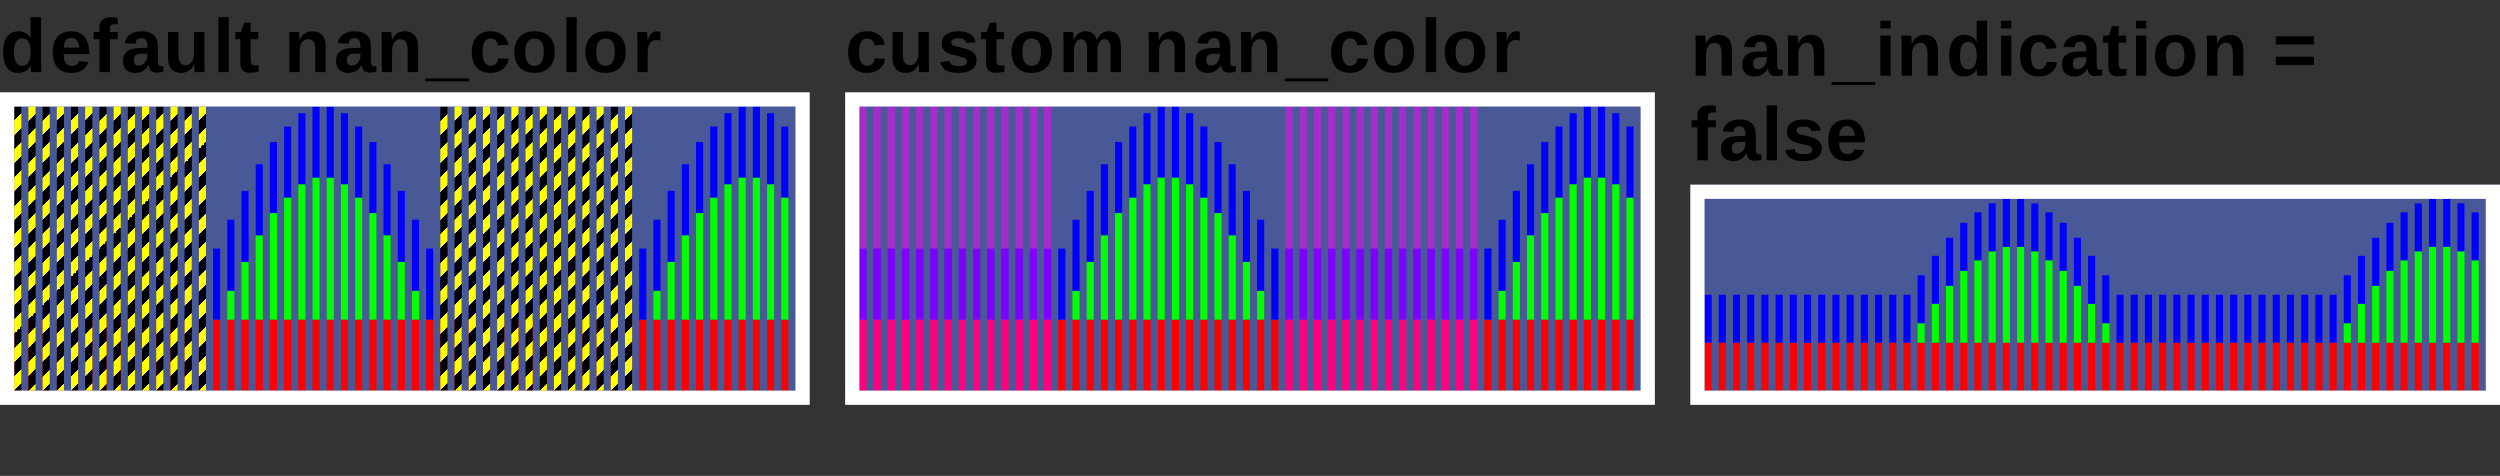 <?xml version="1.0" encoding="UTF-8"?>
<svg xmlns="http://www.w3.org/2000/svg" xmlns:xlink="http://www.w3.org/1999/xlink" width="352pt" height="67pt" viewBox="0 0 352 67" version="1.1">
<rect x="0" y="0" width="352" height="67" fill="#333333" stroke="none"/>
<defs>
<g>
<symbol overflow="visible" id="glyph0-0">
<path style="stroke:none;" d="M 1.062 -7.344 L 6.938 -7.344 L 6.938 0 L 1.062 0 Z M 1.469 -6.953 L 1.469 -0.391 L 6.531 -0.391 L 6.531 -6.953 Z M 1.469 -6.953 "/>
</symbol>
<symbol overflow="visible" id="glyph0-1">
<path style="stroke:none;" d="M 4.391 0 C 4.379 -0.051 4.363 -0.18 4.344 -0.391 C 4.32 -0.598 4.312 -0.773 4.312 -0.922 L 4.297 -0.922 C 3.984 -0.234 3.383 0.109 2.5 0.109 C 1.844 0.109 1.332 -0.145 0.969 -0.656 C 0.613 -1.176 0.438 -1.895 0.438 -2.812 C 0.438 -3.75 0.625 -4.473 1 -4.984 C 1.375 -5.492 1.91 -5.75 2.609 -5.75 C 3.004 -5.75 3.348 -5.66 3.641 -5.484 C 3.93 -5.316 4.156 -5.07 4.312 -4.75 L 4.312 -7.734 L 5.781 -7.734 L 5.781 -1.234 C 5.781 -0.879 5.789 -0.469 5.812 0 Z M 4.328 -2.844 C 4.328 -3.457 4.223 -3.926 4.016 -4.25 C 3.816 -4.582 3.52 -4.75 3.125 -4.75 C 2.727 -4.75 2.438 -4.586 2.25 -4.266 C 2.062 -3.953 1.969 -3.469 1.969 -2.812 C 1.969 -1.531 2.348 -0.891 3.109 -0.891 C 3.492 -0.891 3.789 -1.055 4 -1.391 C 4.219 -1.734 4.328 -2.219 4.328 -2.844 Z M 4.328 -2.844 "/>
</symbol>
<symbol overflow="visible" id="glyph0-2">
<path style="stroke:none;" d="M 3.047 0.109 C 2.203 0.109 1.551 -0.141 1.094 -0.641 C 0.645 -1.148 0.422 -1.883 0.422 -2.844 C 0.422 -3.77 0.648 -4.484 1.109 -4.984 C 1.566 -5.492 2.223 -5.75 3.078 -5.75 C 3.879 -5.75 4.492 -5.477 4.922 -4.938 C 5.359 -4.395 5.578 -3.609 5.578 -2.578 L 5.578 -2.531 L 1.953 -2.531 C 1.953 -1.988 2.051 -1.578 2.25 -1.297 C 2.457 -1.016 2.75 -0.875 3.125 -0.875 C 3.645 -0.875 3.973 -1.098 4.109 -1.547 L 5.484 -1.422 C 5.086 -0.398 4.273 0.109 3.047 0.109 Z M 3.047 -4.812 C 2.703 -4.812 2.438 -4.691 2.25 -4.453 C 2.07 -4.211 1.977 -3.879 1.969 -3.453 L 4.156 -3.453 C 4.125 -3.91 4.008 -4.25 3.812 -4.469 C 3.625 -4.695 3.367 -4.812 3.047 -4.812 Z M 3.047 -4.812 "/>
</symbol>
<symbol overflow="visible" id="glyph0-3">
<path style="stroke:none;" d="M 2.469 -4.641 L 2.469 0 L 1 0 L 1 -4.641 L 0.188 -4.641 L 0.188 -5.641 L 1 -5.641 L 1 -6.234 C 1 -6.742 1.133 -7.117 1.406 -7.359 C 1.676 -7.609 2.086 -7.734 2.641 -7.734 C 2.922 -7.734 3.234 -7.707 3.578 -7.656 L 3.578 -6.703 C 3.43 -6.734 3.285 -6.75 3.141 -6.75 C 2.891 -6.75 2.711 -6.695 2.609 -6.594 C 2.516 -6.5 2.469 -6.328 2.469 -6.078 L 2.469 -5.641 L 3.578 -5.641 L 3.578 -4.641 Z M 2.469 -4.641 "/>
</symbol>
<symbol overflow="visible" id="glyph0-4">
<path style="stroke:none;" d="M 2.047 0.109 C 1.504 0.109 1.078 -0.035 0.766 -0.328 C 0.461 -0.629 0.312 -1.051 0.312 -1.594 C 0.312 -2.176 0.5 -2.617 0.875 -2.922 C 1.258 -3.234 1.812 -3.391 2.531 -3.391 L 3.75 -3.422 L 3.75 -3.703 C 3.75 -4.066 3.68 -4.336 3.547 -4.516 C 3.422 -4.703 3.211 -4.797 2.922 -4.797 C 2.648 -4.797 2.453 -4.734 2.328 -4.609 C 2.203 -4.484 2.125 -4.281 2.094 -4 L 0.562 -4.062 C 0.656 -4.613 0.906 -5.031 1.312 -5.312 C 1.727 -5.602 2.285 -5.75 2.984 -5.75 C 3.703 -5.75 4.254 -5.57 4.641 -5.219 C 5.023 -4.863 5.219 -4.363 5.219 -3.719 L 5.219 -1.672 C 5.219 -1.348 5.254 -1.125 5.328 -1 C 5.398 -0.883 5.52 -0.828 5.688 -0.828 C 5.789 -0.828 5.895 -0.836 6 -0.859 L 6 -0.078 C 5.914 -0.055 5.836 -0.035 5.766 -0.016 C 5.703 0.004 5.633 0.02 5.562 0.031 C 5.488 0.039 5.41 0.047 5.328 0.047 C 5.254 0.055 5.164 0.062 5.062 0.062 C 4.695 0.062 4.426 -0.023 4.25 -0.203 C 4.07 -0.391 3.969 -0.656 3.938 -1 L 3.906 -1 C 3.488 -0.258 2.867 0.109 2.047 0.109 Z M 3.75 -2.609 L 3 -2.594 C 2.656 -2.582 2.41 -2.547 2.266 -2.484 C 2.129 -2.422 2.023 -2.328 1.953 -2.203 C 1.879 -2.078 1.844 -1.91 1.844 -1.703 C 1.844 -1.441 1.898 -1.242 2.016 -1.109 C 2.141 -0.984 2.305 -0.922 2.516 -0.922 C 2.742 -0.922 2.953 -0.984 3.141 -1.109 C 3.328 -1.234 3.473 -1.406 3.578 -1.625 C 3.691 -1.844 3.75 -2.078 3.75 -2.328 Z M 3.75 -2.609 "/>
</symbol>
<symbol overflow="visible" id="glyph0-5">
<path style="stroke:none;" d="M 2.125 -5.641 L 2.125 -2.469 C 2.125 -1.477 2.457 -0.984 3.125 -0.984 C 3.477 -0.984 3.766 -1.133 3.984 -1.438 C 4.203 -1.75 4.312 -2.141 4.312 -2.609 L 4.312 -5.641 L 5.781 -5.641 L 5.781 -1.266 C 5.781 -0.785 5.789 -0.363 5.812 0 L 4.422 0 C 4.379 -0.5 4.359 -0.875 4.359 -1.125 L 4.328 -1.125 C 4.129 -0.695 3.879 -0.383 3.578 -0.188 C 3.285 0.008 2.93 0.109 2.516 0.109 C 1.922 0.109 1.461 -0.07 1.141 -0.438 C 0.816 -0.812 0.656 -1.352 0.656 -2.062 L 0.656 -5.641 Z M 2.125 -5.641 "/>
</symbol>
<symbol overflow="visible" id="glyph0-6">
<path style="stroke:none;" d="M 0.75 0 L 0.75 -7.734 L 2.203 -7.734 L 2.203 0 Z M 0.75 0 "/>
</symbol>
<symbol overflow="visible" id="glyph0-7">
<path style="stroke:none;" d="M 2.188 0.094 C 1.758 0.094 1.426 -0.02 1.188 -0.25 C 0.957 -0.488 0.844 -0.848 0.844 -1.328 L 0.844 -4.641 L 0.125 -4.641 L 0.125 -5.641 L 0.922 -5.641 L 1.375 -6.969 L 2.297 -6.969 L 2.297 -5.641 L 3.359 -5.641 L 3.359 -4.641 L 2.297 -4.641 L 2.297 -1.719 C 2.297 -1.445 2.348 -1.242 2.453 -1.109 C 2.555 -0.984 2.719 -0.922 2.938 -0.922 C 3.051 -0.922 3.211 -0.941 3.422 -0.984 L 3.422 -0.078 C 3.055 0.035 2.645 0.094 2.188 0.094 Z M 2.188 0.094 "/>
</symbol>
<symbol overflow="visible" id="glyph0-8">
<path style="stroke:none;" d=""/>
</symbol>
<symbol overflow="visible" id="glyph0-9">
<path style="stroke:none;" d="M 4.391 0 L 4.391 -3.156 C 4.391 -4.145 4.055 -4.641 3.391 -4.641 C 3.035 -4.641 2.75 -4.488 2.531 -4.188 C 2.312 -3.883 2.203 -3.492 2.203 -3.016 L 2.203 0 L 0.75 0 L 0.75 -4.375 C 0.75 -4.676 0.742 -4.922 0.734 -5.109 C 0.723 -5.305 0.711 -5.484 0.703 -5.641 L 2.094 -5.641 C 2.102 -5.578 2.117 -5.398 2.141 -5.109 C 2.16 -4.816 2.172 -4.617 2.172 -4.516 L 2.188 -4.516 C 2.383 -4.941 2.629 -5.254 2.922 -5.453 C 3.223 -5.648 3.582 -5.75 4 -5.75 C 4.594 -5.75 5.051 -5.562 5.375 -5.188 C 5.695 -4.82 5.859 -4.285 5.859 -3.578 L 5.859 0 Z M 4.391 0 "/>
</symbol>
<symbol overflow="visible" id="glyph0-10">
<path style="stroke:none;" d="M -0.109 1.297 L -0.109 0.891 L 6.031 0.891 L 6.031 1.297 Z M -0.109 1.297 "/>
</symbol>
<symbol overflow="visible" id="glyph0-11">
<path style="stroke:none;" d="M 3.094 0.109 C 2.238 0.109 1.578 -0.145 1.109 -0.656 C 0.648 -1.164 0.422 -1.875 0.422 -2.781 C 0.422 -3.719 0.656 -4.445 1.125 -4.969 C 1.594 -5.488 2.254 -5.75 3.109 -5.75 C 3.773 -5.75 4.328 -5.578 4.766 -5.234 C 5.203 -4.898 5.473 -4.441 5.578 -3.859 L 4.109 -3.781 C 4.066 -4.07 3.961 -4.301 3.797 -4.469 C 3.629 -4.645 3.391 -4.734 3.078 -4.734 C 2.328 -4.734 1.953 -4.102 1.953 -2.844 C 1.953 -1.539 2.336 -0.891 3.109 -0.891 C 3.379 -0.891 3.609 -0.977 3.797 -1.156 C 3.984 -1.332 4.102 -1.594 4.156 -1.938 L 5.625 -1.875 C 5.57 -1.488 5.43 -1.145 5.203 -0.844 C 4.984 -0.539 4.691 -0.305 4.328 -0.141 C 3.961 0.023 3.551 0.109 3.094 0.109 Z M 3.094 0.109 "/>
</symbol>
<symbol overflow="visible" id="glyph0-12">
<path style="stroke:none;" d="M 6.109 -2.828 C 6.109 -1.91 5.852 -1.191 5.344 -0.672 C 4.832 -0.148 4.129 0.109 3.234 0.109 C 2.359 0.109 1.672 -0.148 1.172 -0.672 C 0.672 -1.191 0.422 -1.91 0.422 -2.828 C 0.422 -3.734 0.672 -4.445 1.172 -4.969 C 1.672 -5.488 2.367 -5.75 3.266 -5.75 C 4.18 -5.75 4.883 -5.492 5.375 -4.984 C 5.863 -4.484 6.109 -3.766 6.109 -2.828 Z M 4.562 -2.828 C 4.562 -3.492 4.453 -3.977 4.234 -4.281 C 4.016 -4.582 3.695 -4.734 3.281 -4.734 C 2.395 -4.734 1.953 -4.098 1.953 -2.828 C 1.953 -2.191 2.062 -1.707 2.281 -1.375 C 2.5 -1.051 2.812 -0.891 3.219 -0.891 C 4.113 -0.891 4.562 -1.535 4.562 -2.828 Z M 4.562 -2.828 "/>
</symbol>
<symbol overflow="visible" id="glyph0-13">
<path style="stroke:none;" d="M 0.75 0 L 0.75 -4.312 C 0.75 -4.625 0.742 -4.883 0.734 -5.094 C 0.723 -5.301 0.711 -5.484 0.703 -5.641 L 2.094 -5.641 C 2.102 -5.578 2.117 -5.383 2.141 -5.062 C 2.16 -4.75 2.172 -4.539 2.172 -4.438 L 2.188 -4.438 C 2.332 -4.832 2.457 -5.109 2.562 -5.266 C 2.676 -5.43 2.805 -5.551 2.953 -5.625 C 3.109 -5.707 3.301 -5.75 3.531 -5.75 C 3.719 -5.75 3.867 -5.723 3.984 -5.672 L 3.984 -4.438 C 3.754 -4.488 3.547 -4.516 3.359 -4.516 C 2.992 -4.516 2.707 -4.367 2.5 -4.078 C 2.301 -3.785 2.203 -3.348 2.203 -2.766 L 2.203 0 Z M 0.75 0 "/>
</symbol>
<symbol overflow="visible" id="glyph0-14">
<path style="stroke:none;" d="M 5.5 -1.641 C 5.5 -1.098 5.273 -0.672 4.828 -0.359 C 4.379 -0.047 3.758 0.109 2.969 0.109 C 2.195 0.109 1.602 -0.008 1.188 -0.25 C 0.781 -0.5 0.508 -0.883 0.375 -1.406 L 1.656 -1.594 C 1.727 -1.332 1.852 -1.145 2.031 -1.031 C 2.219 -0.914 2.531 -0.859 2.969 -0.859 C 3.383 -0.859 3.688 -0.91 3.875 -1.016 C 4.062 -1.117 4.156 -1.285 4.156 -1.516 C 4.156 -1.691 4.078 -1.832 3.922 -1.938 C 3.773 -2.039 3.52 -2.129 3.156 -2.203 C 2.332 -2.367 1.773 -2.52 1.484 -2.656 C 1.191 -2.801 0.969 -2.984 0.812 -3.203 C 0.664 -3.43 0.594 -3.707 0.594 -4.031 C 0.594 -4.57 0.801 -4.992 1.219 -5.297 C 1.633 -5.598 2.223 -5.75 2.984 -5.75 C 3.648 -5.75 4.188 -5.617 4.594 -5.359 C 5.008 -5.098 5.27 -4.719 5.375 -4.219 L 4.062 -4.094 C 4.02 -4.32 3.914 -4.488 3.75 -4.594 C 3.594 -4.707 3.336 -4.766 2.984 -4.766 C 2.641 -4.766 2.379 -4.719 2.203 -4.625 C 2.023 -4.539 1.938 -4.395 1.938 -4.188 C 1.938 -4.031 2.004 -3.898 2.141 -3.797 C 2.273 -3.703 2.5 -3.625 2.812 -3.562 C 3.258 -3.477 3.648 -3.383 3.984 -3.281 C 4.328 -3.188 4.602 -3.07 4.812 -2.938 C 5.02 -2.812 5.188 -2.645 5.312 -2.438 C 5.438 -2.227 5.5 -1.961 5.5 -1.641 Z M 5.5 -1.641 "/>
</symbol>
<symbol overflow="visible" id="glyph0-15">
<path style="stroke:none;" d="M 4.062 0 L 4.062 -3.156 C 4.062 -4.145 3.773 -4.641 3.203 -4.641 C 2.91 -4.641 2.672 -4.488 2.484 -4.188 C 2.297 -3.883 2.203 -3.492 2.203 -3.016 L 2.203 0 L 0.75 0 L 0.75 -4.375 C 0.75 -4.676 0.742 -4.922 0.734 -5.109 C 0.723 -5.305 0.711 -5.484 0.703 -5.641 L 2.094 -5.641 C 2.102 -5.578 2.117 -5.398 2.141 -5.109 C 2.16 -4.816 2.172 -4.617 2.172 -4.516 L 2.188 -4.516 C 2.363 -4.941 2.586 -5.254 2.859 -5.453 C 3.129 -5.648 3.453 -5.75 3.828 -5.75 C 4.691 -5.75 5.219 -5.336 5.406 -4.516 L 5.438 -4.516 C 5.625 -4.953 5.848 -5.266 6.109 -5.453 C 6.379 -5.648 6.723 -5.75 7.141 -5.75 C 7.691 -5.75 8.109 -5.562 8.391 -5.188 C 8.68 -4.812 8.828 -4.273 8.828 -3.578 L 8.828 0 L 7.375 0 L 7.375 -3.156 C 7.375 -4.145 7.086 -4.641 6.516 -4.641 C 6.234 -4.641 6 -4.5 5.812 -4.219 C 5.633 -3.945 5.535 -3.57 5.516 -3.094 L 5.516 0 Z M 4.062 0 "/>
</symbol>
<symbol overflow="visible" id="glyph0-16">
<path style="stroke:none;" d="M 0.75 -6.656 L 0.75 -7.734 L 2.203 -7.734 L 2.203 -6.656 Z M 0.75 0 L 0.75 -5.641 L 2.203 -5.641 L 2.203 0 Z M 0.75 0 "/>
</symbol>
<symbol overflow="visible" id="glyph0-17">
<path style="stroke:none;" d="M 0.438 -4.391 L 0.438 -5.547 L 5.797 -5.547 L 5.797 -4.391 Z M 0.438 -1.516 L 0.438 -2.672 L 5.797 -2.672 L 5.797 -1.516 Z M 0.438 -1.516 "/>
</symbol>
</g>
<clipPath id="clip1">
  <path d="M 0 13 L 114 13 L 114 57 L 0 57 Z M 0 13 "/>
</clipPath>
<linearGradient id="linear0" gradientUnits="userSpaceOnUse" x1="0" y1="0" x2="4" y2="4" spreadMethod="repeat" gradientTransform="matrix(1,0,0,1,2,15)">
<stop offset="0" style="stop-color:rgb(0%,0%,0%);stop-opacity:1;"/>
<stop offset="0.25" style="stop-color:rgb(0%,0%,0%);stop-opacity:1;"/>
<stop offset="0.25" style="stop-color:rgb(100%,100%,0%);stop-opacity:1;"/>
<stop offset="0.5" style="stop-color:rgb(100%,100%,0%);stop-opacity:1;"/>
<stop offset="0.5" style="stop-color:rgb(0%,0%,0%);stop-opacity:1;"/>
<stop offset="0.75" style="stop-color:rgb(0%,0%,0%);stop-opacity:1;"/>
<stop offset="0.75" style="stop-color:rgb(100%,100%,0%);stop-opacity:1;"/>
<stop offset="1" style="stop-color:rgb(100%,100%,0%);stop-opacity:1;"/>
</linearGradient>
<clipPath id="clip2">
  <path d="M 119 13 L 233 13 L 233 57 L 119 57 Z M 119 13 "/>
</clipPath>
<clipPath id="clip3">
  <path d="M 238 26 L 352 26 L 352 57 L 238 57 Z M 238 26 "/>
</clipPath>
</defs>
<g id="surface2">
<g style="fill:rgb(0%,0%,0%);fill-opacity:1;">
  <use xlink:href="#glyph0-1" x="0" y="10.156"/>
  <use xlink:href="#glyph0-2" x="7" y="10.156"/>
  <use xlink:href="#glyph0-3" x="13" y="10.156"/>
  <use xlink:href="#glyph0-4" x="17" y="10.156"/>
  <use xlink:href="#glyph0-5" x="23" y="10.156"/>
  <use xlink:href="#glyph0-6" x="30" y="10.156"/>
  <use xlink:href="#glyph0-7" x="33" y="10.156"/>
  <use xlink:href="#glyph0-8" x="37" y="10.156"/>
  <use xlink:href="#glyph0-9" x="40" y="10.156"/>
  <use xlink:href="#glyph0-4" x="47" y="10.156"/>
  <use xlink:href="#glyph0-9" x="53" y="10.156"/>
  <use xlink:href="#glyph0-10" x="60" y="10.156"/>
  <use xlink:href="#glyph0-11" x="66" y="10.156"/>
  <use xlink:href="#glyph0-12" x="72" y="10.156"/>
  <use xlink:href="#glyph0-6" x="79" y="10.156"/>
  <use xlink:href="#glyph0-12" x="82" y="10.156"/>
  <use xlink:href="#glyph0-13" x="89" y="10.156"/>
</g>
<g clip-path="url(#clip1)" clip-rule="nonzero">
<rect x="0" y="0" width="352" height="67" style="fill:rgb(38.039%,50.588%,100%);fill-opacity:0.49;stroke:none;"/>
</g>
<path style=" stroke:none;fill-rule:nonzero;fill:rgb(100%,0%,0%);fill-opacity:1;" d="M 2 45 L 3 45 L 3 55 L 2 55 Z M 4 45 L 5 45 L 5 55 L 4 55 Z M 6 45 L 7 45 L 7 55 L 6 55 Z M 8 45 L 9 45 L 9 55 L 8 55 Z M 10 45 L 11 45 L 11 55 L 10 55 Z M 12 45 L 13 45 L 13 55 L 12 55 Z M 14 45 L 15 45 L 15 55 L 14 55 Z M 16 45 L 17 45 L 17 55 L 16 55 Z M 18 45 L 19 45 L 19 55 L 18 55 Z M 20 45 L 21 45 L 21 55 L 20 55 Z M 22 45 L 23 45 L 23 55 L 22 55 Z M 24 45 L 25 45 L 25 55 L 24 55 Z M 26 45 L 27 45 L 27 55 L 26 55 Z M 28 45 L 29 45 L 29 55 L 28 55 Z M 30 45 L 31 45 L 31 55 L 30 55 Z M 32 45 L 33 45 L 33 55 L 32 55 Z M 34 45 L 35 45 L 35 55 L 34 55 Z M 36 45 L 37 45 L 37 55 L 36 55 Z M 38 45 L 39 45 L 39 55 L 38 55 Z M 40 45 L 41 45 L 41 55 L 40 55 Z M 42 45 L 43 45 L 43 55 L 42 55 Z M 44 45 L 45 45 L 45 55 L 44 55 Z M 46 45 L 47 45 L 47 55 L 46 55 Z M 48 45 L 49 45 L 49 55 L 48 55 Z M 50 45 L 51 45 L 51 55 L 50 55 Z M 52 45 L 53 45 L 53 55 L 52 55 Z M 54 45 L 55 45 L 55 55 L 54 55 Z M 56 45 L 57 45 L 57 55 L 56 55 Z M 58 45 L 59 45 L 59 55 L 58 55 Z M 60 45 L 61 45 L 61 55 L 60 55 Z M 62 45 L 63 45 L 63 55 L 62 55 Z M 64 45 L 65 45 L 65 55 L 64 55 Z M 66 45 L 67 45 L 67 55 L 66 55 Z M 68 45 L 69 45 L 69 55 L 68 55 Z M 70 45 L 71 45 L 71 55 L 70 55 Z M 72 45 L 73 45 L 73 55 L 72 55 Z M 74 45 L 75 45 L 75 55 L 74 55 Z M 76 45 L 77 45 L 77 55 L 76 55 Z M 78 45 L 79 45 L 79 55 L 78 55 Z M 80 45 L 81 45 L 81 55 L 80 55 Z M 82 45 L 83 45 L 83 55 L 82 55 Z M 84 45 L 85 45 L 85 55 L 84 55 Z M 86 45 L 87 45 L 87 55 L 86 55 Z M 88 45 L 89 45 L 89 55 L 88 55 Z M 90 45 L 91 45 L 91 55 L 90 55 Z M 92 45 L 93 45 L 93 55 L 92 55 Z M 94 45 L 95 45 L 95 55 L 94 55 Z M 96 45 L 97 45 L 97 55 L 96 55 Z M 98 45 L 99 45 L 99 55 L 98 55 Z M 100 45 L 101 45 L 101 55 L 100 55 Z M 102 45 L 103 45 L 103 55 L 102 55 Z M 104 45 L 105 45 L 105 55 L 104 55 Z M 106 45 L 107 45 L 107 55 L 106 55 Z M 108 45 L 109 45 L 109 55 L 108 55 Z M 110 45 L 111 45 L 111 55 L 110 55 Z M 110 45 "/>
<path style=" stroke:none;fill-rule:nonzero;fill:rgb(0%,100%,0%);fill-opacity:1;" d="M 30 45 L 31 45 Z M 32 40.938 L 33 40.938 L 33 45 L 32 45 Z M 34 36.875 L 35 36.875 L 35 45 L 34 45 Z M 36 33.125 L 37 33.125 L 37 45 L 36 45 Z M 38 30 L 39 30 L 39 45 L 38 45 Z M 40 27.812 L 41 27.812 L 41 45 L 40 45 Z M 42 25.938 L 43 25.938 L 43 45 L 42 45 Z M 44 25 L 45 25 L 45 45 L 44 45 Z M 46 25 L 47 25 L 47 45 L 46 45 Z M 48 25.938 L 49 25.938 L 49 45 L 48 45 Z M 50 27.812 L 51 27.812 L 51 45 L 50 45 Z M 52 30 L 53 30 L 53 45 L 52 45 Z M 54 33.125 L 55 33.125 L 55 45 L 54 45 Z M 56 36.875 L 57 36.875 L 57 45 L 56 45 Z M 58 40.938 L 59 40.938 L 59 45 L 58 45 Z M 60 45 L 61 45 Z M 90 45 L 91 45 Z M 92 40.938 L 93 40.938 L 93 45 L 92 45 Z M 94 36.875 L 95 36.875 L 95 45 L 94 45 Z M 96 33.125 L 97 33.125 L 97 45 L 96 45 Z M 98 30 L 99 30 L 99 45 L 98 45 Z M 100 27.812 L 101 27.812 L 101 45 L 100 45 Z M 102 25.938 L 103 25.938 L 103 45 L 102 45 Z M 104 25 L 105 25 L 105 45 L 104 45 Z M 106 25 L 107 25 L 107 45 L 106 45 Z M 108 25.938 L 109 25.938 L 109 45 L 108 45 Z M 110 27.812 L 111 27.812 L 111 45 L 110 45 Z M 110 27.812 "/>
<path style=" stroke:none;fill-rule:nonzero;fill:rgb(0%,0%,100%);fill-opacity:1;" d="M 2 35 L 3 35 L 3 45 L 2 45 Z M 4 35 L 5 35 L 5 45 L 4 45 Z M 6 35 L 7 35 L 7 45 L 6 45 Z M 8 35 L 9 35 L 9 45 L 8 45 Z M 10 35 L 11 35 L 11 45 L 10 45 Z M 12 35 L 13 35 L 13 45 L 12 45 Z M 14 35 L 15 35 L 15 45 L 14 45 Z M 16 35 L 17 35 L 17 45 L 16 45 Z M 18 35 L 19 35 L 19 45 L 18 45 Z M 20 35 L 21 35 L 21 45 L 20 45 Z M 22 35 L 23 35 L 23 45 L 22 45 Z M 24 35 L 25 35 L 25 45 L 24 45 Z M 26 35 L 27 35 L 27 45 L 26 45 Z M 28 35 L 29 35 L 29 45 L 28 45 Z M 30 35 L 31 35 L 31 45 L 30 45 Z M 32 30.938 L 33 30.938 L 33 40.938 L 32 40.938 Z M 34 26.875 L 35 26.875 L 35 36.875 L 34 36.875 Z M 36 23.125 L 37 23.125 L 37 33.125 L 36 33.125 Z M 38 20 L 39 20 L 39 30 L 38 30 Z M 40 17.812 L 41 17.812 L 41 27.812 L 40 27.812 Z M 42 15.938 L 43 15.938 L 43 25.938 L 42 25.938 Z M 44 15 L 45 15 L 45 25 L 44 25 Z M 46 15 L 47 15 L 47 25 L 46 25 Z M 48 15.938 L 49 15.938 L 49 25.938 L 48 25.938 Z M 50 17.812 L 51 17.812 L 51 27.812 L 50 27.812 Z M 52 20 L 53 20 L 53 30 L 52 30 Z M 54 23.125 L 55 23.125 L 55 33.125 L 54 33.125 Z M 56 26.875 L 57 26.875 L 57 36.875 L 56 36.875 Z M 58 30.938 L 59 30.938 L 59 40.938 L 58 40.938 Z M 60 35 L 61 35 L 61 45 L 60 45 Z M 62 35 L 63 35 L 63 45 L 62 45 Z M 64 35 L 65 35 L 65 45 L 64 45 Z M 66 35 L 67 35 L 67 45 L 66 45 Z M 68 35 L 69 35 L 69 45 L 68 45 Z M 70 35 L 71 35 L 71 45 L 70 45 Z M 72 35 L 73 35 L 73 45 L 72 45 Z M 74 35 L 75 35 L 75 45 L 74 45 Z M 76 35 L 77 35 L 77 45 L 76 45 Z M 78 35 L 79 35 L 79 45 L 78 45 Z M 80 35 L 81 35 L 81 45 L 80 45 Z M 82 35 L 83 35 L 83 45 L 82 45 Z M 84 35 L 85 35 L 85 45 L 84 45 Z M 86 35 L 87 35 L 87 45 L 86 45 Z M 88 35 L 89 35 L 89 45 L 88 45 Z M 90 35 L 91 35 L 91 45 L 90 45 Z M 92 30.938 L 93 30.938 L 93 40.938 L 92 40.938 Z M 94 26.875 L 95 26.875 L 95 36.875 L 94 36.875 Z M 96 23.125 L 97 23.125 L 97 33.125 L 96 33.125 Z M 98 20 L 99 20 L 99 30 L 98 30 Z M 100 17.812 L 101 17.812 L 101 27.812 L 100 27.812 Z M 102 15.938 L 103 15.938 L 103 25.938 L 102 25.938 Z M 104 15 L 105 15 L 105 25 L 104 25 Z M 106 15 L 107 15 L 107 25 L 106 25 Z M 108 15.938 L 109 15.938 L 109 25.938 L 108 25.938 Z M 110 17.812 L 111 17.812 L 111 27.812 L 110 27.812 Z M 110 17.812 "/>
<path style=" stroke:none;fill-rule:nonzero;fill:url(#linear0);" d="M 2 15 L 3 15 L 3 55 L 2 55 Z M 4 15 L 5 15 L 5 55 L 4 55 Z M 6 15 L 7 15 L 7 55 L 6 55 Z M 8 15 L 9 15 L 9 55 L 8 55 Z M 10 15 L 11 15 L 11 55 L 10 55 Z M 12 15 L 13 15 L 13 55 L 12 55 Z M 14 15 L 15 15 L 15 55 L 14 55 Z M 16 15 L 17 15 L 17 55 L 16 55 Z M 18 15 L 19 15 L 19 55 L 18 55 Z M 20 15 L 21 15 L 21 55 L 20 55 Z M 22 15 L 23 15 L 23 55 L 22 55 Z M 24 15 L 25 15 L 25 55 L 24 55 Z M 26 15 L 27 15 L 27 55 L 26 55 Z M 28 15 L 29 15 L 29 55 L 28 55 Z M 62 15 L 63 15 L 63 55 L 62 55 Z M 64 15 L 65 15 L 65 55 L 64 55 Z M 66 15 L 67 15 L 67 55 L 66 55 Z M 68 15 L 69 15 L 69 55 L 68 55 Z M 70 15 L 71 15 L 71 55 L 70 55 Z M 72 15 L 73 15 L 73 55 L 72 55 Z M 74 15 L 75 15 L 75 55 L 74 55 Z M 76 15 L 77 15 L 77 55 L 76 55 Z M 78 15 L 79 15 L 79 55 L 78 55 Z M 80 15 L 81 15 L 81 55 L 80 55 Z M 82 15 L 83 15 L 83 55 L 82 55 Z M 84 15 L 85 15 L 85 55 L 84 55 Z M 86 15 L 87 15 L 87 55 L 86 55 Z M 88 15 L 89 15 L 89 55 L 88 55 Z M 88 15 "/>
<path style="fill:none;stroke-width:2;stroke-linecap:butt;stroke-linejoin:miter;stroke:rgb(100%,100%,100%);stroke-opacity:1;stroke-miterlimit:10;" d="M 1 1 L 113 1 L 113 43 L 1 43 Z M 1 1 " transform="matrix(1,0,0,1,0,13)"/>
<g style="fill:rgb(0%,0%,0%);fill-opacity:1;">
  <use xlink:href="#glyph0-11" x="119" y="10.156"/>
  <use xlink:href="#glyph0-5" x="125" y="10.156"/>
  <use xlink:href="#glyph0-14" x="132" y="10.156"/>
  <use xlink:href="#glyph0-7" x="138" y="10.156"/>
  <use xlink:href="#glyph0-12" x="142" y="10.156"/>
  <use xlink:href="#glyph0-15" x="149" y="10.156"/>
  <use xlink:href="#glyph0-8" x="158" y="10.156"/>
  <use xlink:href="#glyph0-9" x="161" y="10.156"/>
  <use xlink:href="#glyph0-4" x="168" y="10.156"/>
  <use xlink:href="#glyph0-9" x="174" y="10.156"/>
  <use xlink:href="#glyph0-10" x="181" y="10.156"/>
  <use xlink:href="#glyph0-11" x="187" y="10.156"/>
  <use xlink:href="#glyph0-12" x="193" y="10.156"/>
  <use xlink:href="#glyph0-6" x="200" y="10.156"/>
  <use xlink:href="#glyph0-12" x="203" y="10.156"/>
  <use xlink:href="#glyph0-13" x="210" y="10.156"/>
</g>
<g clip-path="url(#clip2)" clip-rule="nonzero">
<rect x="0" y="0" width="352" height="67" style="fill:rgb(38.039%,50.588%,100%);fill-opacity:0.49;stroke:none;"/>
</g>
<path style=" stroke:none;fill-rule:nonzero;fill:rgb(100%,0%,0%);fill-opacity:1;" d="M 121 45 L 122 45 L 122 55 L 121 55 Z M 123 45 L 124 45 L 124 55 L 123 55 Z M 125 45 L 126 45 L 126 55 L 125 55 Z M 127 45 L 128 45 L 128 55 L 127 55 Z M 129 45 L 130 45 L 130 55 L 129 55 Z M 131 45 L 132 45 L 132 55 L 131 55 Z M 133 45 L 134 45 L 134 55 L 133 55 Z M 135 45 L 136 45 L 136 55 L 135 55 Z M 137 45 L 138 45 L 138 55 L 137 55 Z M 139 45 L 140 45 L 140 55 L 139 55 Z M 141 45 L 142 45 L 142 55 L 141 55 Z M 143 45 L 144 45 L 144 55 L 143 55 Z M 145 45 L 146 45 L 146 55 L 145 55 Z M 147 45 L 148 45 L 148 55 L 147 55 Z M 149 45 L 150 45 L 150 55 L 149 55 Z M 151 45 L 152 45 L 152 55 L 151 55 Z M 153 45 L 154 45 L 154 55 L 153 55 Z M 155 45 L 156 45 L 156 55 L 155 55 Z M 157 45 L 158 45 L 158 55 L 157 55 Z M 159 45 L 160 45 L 160 55 L 159 55 Z M 161 45 L 162 45 L 162 55 L 161 55 Z M 163 45 L 164 45 L 164 55 L 163 55 Z M 165 45 L 166 45 L 166 55 L 165 55 Z M 167 45 L 168 45 L 168 55 L 167 55 Z M 169 45 L 170 45 L 170 55 L 169 55 Z M 171 45 L 172 45 L 172 55 L 171 55 Z M 173 45 L 174 45 L 174 55 L 173 55 Z M 175 45 L 176 45 L 176 55 L 175 55 Z M 177 45 L 178 45 L 178 55 L 177 55 Z M 179 45 L 180 45 L 180 55 L 179 55 Z M 181 45 L 182 45 L 182 55 L 181 55 Z M 183 45 L 184 45 L 184 55 L 183 55 Z M 185 45 L 186 45 L 186 55 L 185 55 Z M 187 45 L 188 45 L 188 55 L 187 55 Z M 189 45 L 190 45 L 190 55 L 189 55 Z M 191 45 L 192 45 L 192 55 L 191 55 Z M 193 45 L 194 45 L 194 55 L 193 55 Z M 195 45 L 196 45 L 196 55 L 195 55 Z M 197 45 L 198 45 L 198 55 L 197 55 Z M 199 45 L 200 45 L 200 55 L 199 55 Z M 201 45 L 202 45 L 202 55 L 201 55 Z M 203 45 L 204 45 L 204 55 L 203 55 Z M 205 45 L 206 45 L 206 55 L 205 55 Z M 207 45 L 208 45 L 208 55 L 207 55 Z M 209 45 L 210 45 L 210 55 L 209 55 Z M 211 45 L 212 45 L 212 55 L 211 55 Z M 213 45 L 214 45 L 214 55 L 213 55 Z M 215 45 L 216 45 L 216 55 L 215 55 Z M 217 45 L 218 45 L 218 55 L 217 55 Z M 219 45 L 220 45 L 220 55 L 219 55 Z M 221 45 L 222 45 L 222 55 L 221 55 Z M 223 45 L 224 45 L 224 55 L 223 55 Z M 225 45 L 226 45 L 226 55 L 225 55 Z M 227 45 L 228 45 L 228 55 L 227 55 Z M 229 45 L 230 45 L 230 55 L 229 55 Z M 229 45 "/>
<path style=" stroke:none;fill-rule:nonzero;fill:rgb(0%,100%,0%);fill-opacity:1;" d="M 149 45 L 150 45 Z M 151 40.938 L 152 40.938 L 152 45 L 151 45 Z M 153 36.875 L 154 36.875 L 154 45 L 153 45 Z M 155 33.125 L 156 33.125 L 156 45 L 155 45 Z M 157 30 L 158 30 L 158 45 L 157 45 Z M 159 27.812 L 160 27.812 L 160 45 L 159 45 Z M 161 25.938 L 162 25.938 L 162 45 L 161 45 Z M 163 25 L 164 25 L 164 45 L 163 45 Z M 165 25 L 166 25 L 166 45 L 165 45 Z M 167 25.938 L 168 25.938 L 168 45 L 167 45 Z M 169 27.812 L 170 27.812 L 170 45 L 169 45 Z M 171 30 L 172 30 L 172 45 L 171 45 Z M 173 33.125 L 174 33.125 L 174 45 L 173 45 Z M 175 36.875 L 176 36.875 L 176 45 L 175 45 Z M 177 40.938 L 178 40.938 L 178 45 L 177 45 Z M 179 45 L 180 45 Z M 209 45 L 210 45 Z M 211 40.938 L 212 40.938 L 212 45 L 211 45 Z M 213 36.875 L 214 36.875 L 214 45 L 213 45 Z M 215 33.125 L 216 33.125 L 216 45 L 215 45 Z M 217 30 L 218 30 L 218 45 L 217 45 Z M 219 27.812 L 220 27.812 L 220 45 L 219 45 Z M 221 25.938 L 222 25.938 L 222 45 L 221 45 Z M 223 25 L 224 25 L 224 45 L 223 45 Z M 225 25 L 226 25 L 226 45 L 225 45 Z M 227 25.938 L 228 25.938 L 228 45 L 227 45 Z M 229 27.812 L 230 27.812 L 230 45 L 229 45 Z M 229 27.812 "/>
<path style=" stroke:none;fill-rule:nonzero;fill:rgb(0%,0%,100%);fill-opacity:1;" d="M 121 35 L 122 35 L 122 45 L 121 45 Z M 123 35 L 124 35 L 124 45 L 123 45 Z M 125 35 L 126 35 L 126 45 L 125 45 Z M 127 35 L 128 35 L 128 45 L 127 45 Z M 129 35 L 130 35 L 130 45 L 129 45 Z M 131 35 L 132 35 L 132 45 L 131 45 Z M 133 35 L 134 35 L 134 45 L 133 45 Z M 135 35 L 136 35 L 136 45 L 135 45 Z M 137 35 L 138 35 L 138 45 L 137 45 Z M 139 35 L 140 35 L 140 45 L 139 45 Z M 141 35 L 142 35 L 142 45 L 141 45 Z M 143 35 L 144 35 L 144 45 L 143 45 Z M 145 35 L 146 35 L 146 45 L 145 45 Z M 147 35 L 148 35 L 148 45 L 147 45 Z M 149 35 L 150 35 L 150 45 L 149 45 Z M 151 30.938 L 152 30.938 L 152 40.938 L 151 40.938 Z M 153 26.875 L 154 26.875 L 154 36.875 L 153 36.875 Z M 155 23.125 L 156 23.125 L 156 33.125 L 155 33.125 Z M 157 20 L 158 20 L 158 30 L 157 30 Z M 159 17.812 L 160 17.812 L 160 27.812 L 159 27.812 Z M 161 15.938 L 162 15.938 L 162 25.938 L 161 25.938 Z M 163 15 L 164 15 L 164 25 L 163 25 Z M 165 15 L 166 15 L 166 25 L 165 25 Z M 167 15.938 L 168 15.938 L 168 25.938 L 167 25.938 Z M 169 17.812 L 170 17.812 L 170 27.812 L 169 27.812 Z M 171 20 L 172 20 L 172 30 L 171 30 Z M 173 23.125 L 174 23.125 L 174 33.125 L 173 33.125 Z M 175 26.875 L 176 26.875 L 176 36.875 L 175 36.875 Z M 177 30.938 L 178 30.938 L 178 40.938 L 177 40.938 Z M 179 35 L 180 35 L 180 45 L 179 45 Z M 181 35 L 182 35 L 182 45 L 181 45 Z M 183 35 L 184 35 L 184 45 L 183 45 Z M 185 35 L 186 35 L 186 45 L 185 45 Z M 187 35 L 188 35 L 188 45 L 187 45 Z M 189 35 L 190 35 L 190 45 L 189 45 Z M 191 35 L 192 35 L 192 45 L 191 45 Z M 193 35 L 194 35 L 194 45 L 193 45 Z M 195 35 L 196 35 L 196 45 L 195 45 Z M 197 35 L 198 35 L 198 45 L 197 45 Z M 199 35 L 200 35 L 200 45 L 199 45 Z M 201 35 L 202 35 L 202 45 L 201 45 Z M 203 35 L 204 35 L 204 45 L 203 45 Z M 205 35 L 206 35 L 206 45 L 205 45 Z M 207 35 L 208 35 L 208 45 L 207 45 Z M 209 35 L 210 35 L 210 45 L 209 45 Z M 211 30.938 L 212 30.938 L 212 40.938 L 211 40.938 Z M 213 26.875 L 214 26.875 L 214 36.875 L 213 36.875 Z M 215 23.125 L 216 23.125 L 216 33.125 L 215 33.125 Z M 217 20 L 218 20 L 218 30 L 217 30 Z M 219 17.812 L 220 17.812 L 220 27.812 L 219 27.812 Z M 221 15.938 L 222 15.938 L 222 25.938 L 221 25.938 Z M 223 15 L 224 15 L 224 25 L 223 25 Z M 225 15 L 226 15 L 226 25 L 225 25 Z M 227 15.938 L 228 15.938 L 228 25.938 L 227 25.938 Z M 229 17.812 L 230 17.812 L 230 27.812 L 229 27.812 Z M 229 17.812 "/>
<path style=" stroke:none;fill-rule:nonzero;fill:rgb(100%,0%,100%);fill-opacity:0.498;" d="M 121 15 L 122 15 L 122 55 L 121 55 Z M 123 15 L 124 15 L 124 55 L 123 55 Z M 125 15 L 126 15 L 126 55 L 125 55 Z M 127 15 L 128 15 L 128 55 L 127 55 Z M 129 15 L 130 15 L 130 55 L 129 55 Z M 131 15 L 132 15 L 132 55 L 131 55 Z M 133 15 L 134 15 L 134 55 L 133 55 Z M 135 15 L 136 15 L 136 55 L 135 55 Z M 137 15 L 138 15 L 138 55 L 137 55 Z M 139 15 L 140 15 L 140 55 L 139 55 Z M 141 15 L 142 15 L 142 55 L 141 55 Z M 143 15 L 144 15 L 144 55 L 143 55 Z M 145 15 L 146 15 L 146 55 L 145 55 Z M 147 15 L 148 15 L 148 55 L 147 55 Z M 181 15 L 182 15 L 182 55 L 181 55 Z M 183 15 L 184 15 L 184 55 L 183 55 Z M 185 15 L 186 15 L 186 55 L 185 55 Z M 187 15 L 188 15 L 188 55 L 187 55 Z M 189 15 L 190 15 L 190 55 L 189 55 Z M 191 15 L 192 15 L 192 55 L 191 55 Z M 193 15 L 194 15 L 194 55 L 193 55 Z M 195 15 L 196 15 L 196 55 L 195 55 Z M 197 15 L 198 15 L 198 55 L 197 55 Z M 199 15 L 200 15 L 200 55 L 199 55 Z M 201 15 L 202 15 L 202 55 L 201 55 Z M 203 15 L 204 15 L 204 55 L 203 55 Z M 205 15 L 206 15 L 206 55 L 205 55 Z M 207 15 L 208 15 L 208 55 L 207 55 Z M 207 15 "/>
<path style="fill:none;stroke-width:2;stroke-linecap:butt;stroke-linejoin:miter;stroke:rgb(100%,100%,100%);stroke-opacity:1;stroke-miterlimit:10;" d="M 1 1 L 113 1 L 113 43 L 1 43 Z M 1 1 " transform="matrix(1,0,0,1,119,13)"/>
<g style="fill:rgb(0%,0%,0%);fill-opacity:1;">
  <use xlink:href="#glyph0-9" x="238" y="10.656"/>
  <use xlink:href="#glyph0-4" x="245" y="10.656"/>
  <use xlink:href="#glyph0-9" x="251" y="10.656"/>
  <use xlink:href="#glyph0-10" x="258" y="10.656"/>
  <use xlink:href="#glyph0-16" x="264" y="10.656"/>
  <use xlink:href="#glyph0-9" x="267" y="10.656"/>
  <use xlink:href="#glyph0-1" x="274" y="10.656"/>
  <use xlink:href="#glyph0-16" x="281" y="10.656"/>
  <use xlink:href="#glyph0-11" x="284" y="10.656"/>
  <use xlink:href="#glyph0-4" x="290" y="10.656"/>
  <use xlink:href="#glyph0-7" x="296" y="10.656"/>
  <use xlink:href="#glyph0-16" x="300" y="10.656"/>
  <use xlink:href="#glyph0-12" x="303" y="10.656"/>
  <use xlink:href="#glyph0-9" x="310" y="10.656"/>
  <use xlink:href="#glyph0-8" x="317" y="10.656"/>
  <use xlink:href="#glyph0-17" x="320" y="10.656"/>
</g>
<g style="fill:rgb(0%,0%,0%);fill-opacity:1;">
  <use xlink:href="#glyph0-3" x="238" y="22.573"/>
  <use xlink:href="#glyph0-4" x="242" y="22.573"/>
  <use xlink:href="#glyph0-6" x="248" y="22.573"/>
  <use xlink:href="#glyph0-14" x="251" y="22.573"/>
  <use xlink:href="#glyph0-2" x="257" y="22.573"/>
</g>
<g clip-path="url(#clip3)" clip-rule="nonzero">
<rect x="0" y="0" width="352" height="67" style="fill:rgb(38.039%,50.588%,100%);fill-opacity:0.49;stroke:none;"/>
</g>
<path style=" stroke:none;fill-rule:nonzero;fill:rgb(100%,0%,0%);fill-opacity:1;" d="M 240 48.25 L 241 48.25 L 241 55 L 240 55 Z M 242 48.25 L 243 48.25 L 243 55 L 242 55 Z M 244 48.25 L 245 48.25 L 245 55 L 244 55 Z M 246 48.25 L 247 48.25 L 247 55 L 246 55 Z M 248 48.25 L 249 48.25 L 249 55 L 248 55 Z M 250 48.25 L 251 48.25 L 251 55 L 250 55 Z M 252 48.25 L 253 48.25 L 253 55 L 252 55 Z M 254 48.25 L 255 48.25 L 255 55 L 254 55 Z M 256 48.25 L 257 48.25 L 257 55 L 256 55 Z M 258 48.25 L 259 48.25 L 259 55 L 258 55 Z M 260 48.25 L 261 48.25 L 261 55 L 260 55 Z M 262 48.25 L 263 48.25 L 263 55 L 262 55 Z M 264 48.25 L 265 48.25 L 265 55 L 264 55 Z M 266 48.25 L 267 48.25 L 267 55 L 266 55 Z M 268 48.25 L 269 48.25 L 269 55 L 268 55 Z M 270 48.25 L 271 48.25 L 271 55 L 270 55 Z M 272 48.25 L 273 48.25 L 273 55 L 272 55 Z M 274 48.25 L 275 48.25 L 275 55 L 274 55 Z M 276 48.25 L 277 48.25 L 277 55 L 276 55 Z M 278 48.25 L 279 48.25 L 279 55 L 278 55 Z M 280 48.25 L 281 48.25 L 281 55 L 280 55 Z M 282 48.25 L 283 48.25 L 283 55 L 282 55 Z M 284 48.25 L 285 48.25 L 285 55 L 284 55 Z M 286 48.25 L 287 48.25 L 287 55 L 286 55 Z M 288 48.25 L 289 48.25 L 289 55 L 288 55 Z M 290 48.25 L 291 48.25 L 291 55 L 290 55 Z M 292 48.25 L 293 48.25 L 293 55 L 292 55 Z M 294 48.25 L 295 48.25 L 295 55 L 294 55 Z M 296 48.25 L 297 48.25 L 297 55 L 296 55 Z M 298 48.25 L 299 48.25 L 299 55 L 298 55 Z M 300 48.25 L 301 48.25 L 301 55 L 300 55 Z M 302 48.25 L 303 48.25 L 303 55 L 302 55 Z M 304 48.25 L 305 48.25 L 305 55 L 304 55 Z M 306 48.25 L 307 48.25 L 307 55 L 306 55 Z M 308 48.25 L 309 48.25 L 309 55 L 308 55 Z M 310 48.25 L 311 48.25 L 311 55 L 310 55 Z M 312 48.25 L 313 48.25 L 313 55 L 312 55 Z M 314 48.25 L 315 48.25 L 315 55 L 314 55 Z M 316 48.25 L 317 48.25 L 317 55 L 316 55 Z M 318 48.25 L 319 48.25 L 319 55 L 318 55 Z M 320 48.25 L 321 48.25 L 321 55 L 320 55 Z M 322 48.25 L 323 48.25 L 323 55 L 322 55 Z M 324 48.25 L 325 48.25 L 325 55 L 324 55 Z M 326 48.25 L 327 48.25 L 327 55 L 326 55 Z M 328 48.25 L 329 48.25 L 329 55 L 328 55 Z M 330 48.25 L 331 48.25 L 331 55 L 330 55 Z M 332 48.25 L 333 48.25 L 333 55 L 332 55 Z M 334 48.25 L 335 48.25 L 335 55 L 334 55 Z M 336 48.25 L 337 48.25 L 337 55 L 336 55 Z M 338 48.25 L 339 48.25 L 339 55 L 338 55 Z M 340 48.25 L 341 48.25 L 341 55 L 340 55 Z M 342 48.25 L 343 48.25 L 343 55 L 342 55 Z M 344 48.25 L 345 48.25 L 345 55 L 344 55 Z M 346 48.25 L 347 48.25 L 347 55 L 346 55 Z M 348 48.25 L 349 48.25 L 349 55 L 348 55 Z M 348 48.25 "/>
<path style=" stroke:none;fill-rule:nonzero;fill:rgb(0%,100%,0%);fill-opacity:1;" d="M 268 48.25 L 269 48.25 Z M 270 45.508 L 271 45.508 L 271 48.25 L 270 48.25 Z M 272 42.766 L 273 42.766 L 273 48.25 L 272 48.25 Z M 274 40.234 L 275 40.234 L 275 48.25 L 274 48.25 Z M 276 38.125 L 277 38.125 L 277 48.25 L 276 48.25 Z M 278 36.648 L 279 36.648 L 279 48.25 L 278 48.25 Z M 280 35.383 L 281 35.383 L 281 48.25 L 280 48.25 Z M 282 34.75 L 283 34.75 L 283 48.25 L 282 48.25 Z M 284 34.75 L 285 34.75 L 285 48.25 L 284 48.25 Z M 286 35.383 L 287 35.383 L 287 48.25 L 286 48.25 Z M 288 36.648 L 289 36.648 L 289 48.25 L 288 48.25 Z M 290 38.125 L 291 38.125 L 291 48.25 L 290 48.25 Z M 292 40.234 L 293 40.234 L 293 48.25 L 292 48.25 Z M 294 42.766 L 295 42.766 L 295 48.25 L 294 48.25 Z M 296 45.508 L 297 45.508 L 297 48.25 L 296 48.25 Z M 298 48.25 L 299 48.25 Z M 328 48.25 L 329 48.25 Z M 330 45.508 L 331 45.508 L 331 48.25 L 330 48.25 Z M 332 42.766 L 333 42.766 L 333 48.25 L 332 48.25 Z M 334 40.234 L 335 40.234 L 335 48.25 L 334 48.25 Z M 336 38.125 L 337 38.125 L 337 48.25 L 336 48.25 Z M 338 36.648 L 339 36.648 L 339 48.25 L 338 48.25 Z M 340 35.383 L 341 35.383 L 341 48.25 L 340 48.25 Z M 342 34.75 L 343 34.75 L 343 48.25 L 342 48.25 Z M 344 34.75 L 345 34.75 L 345 48.25 L 344 48.25 Z M 346 35.383 L 347 35.383 L 347 48.25 L 346 48.25 Z M 348 36.648 L 349 36.648 L 349 48.25 L 348 48.25 Z M 348 36.648 "/>
<path style=" stroke:none;fill-rule:nonzero;fill:rgb(0%,0%,100%);fill-opacity:1;" d="M 240 41.5 L 241 41.5 L 241 48.25 L 240 48.25 Z M 242 41.5 L 243 41.5 L 243 48.25 L 242 48.25 Z M 244 41.5 L 245 41.5 L 245 48.25 L 244 48.25 Z M 246 41.5 L 247 41.5 L 247 48.25 L 246 48.25 Z M 248 41.5 L 249 41.5 L 249 48.25 L 248 48.25 Z M 250 41.5 L 251 41.5 L 251 48.25 L 250 48.25 Z M 252 41.5 L 253 41.5 L 253 48.25 L 252 48.25 Z M 254 41.5 L 255 41.5 L 255 48.25 L 254 48.25 Z M 256 41.5 L 257 41.5 L 257 48.25 L 256 48.25 Z M 258 41.5 L 259 41.5 L 259 48.25 L 258 48.25 Z M 260 41.5 L 261 41.5 L 261 48.25 L 260 48.25 Z M 262 41.5 L 263 41.5 L 263 48.25 L 262 48.25 Z M 264 41.5 L 265 41.5 L 265 48.25 L 264 48.25 Z M 266 41.5 L 267 41.5 L 267 48.25 L 266 48.25 Z M 268 41.5 L 269 41.5 L 269 48.25 L 268 48.25 Z M 270 38.758 L 271 38.758 L 271 45.508 L 270 45.508 Z M 272 36.016 L 273 36.016 L 273 42.766 L 272 42.766 Z M 274 33.484 L 275 33.484 L 275 40.234 L 274 40.234 Z M 276 31.375 L 277 31.375 L 277 38.125 L 276 38.125 Z M 278 29.898 L 279 29.898 L 279 36.648 L 278 36.648 Z M 280 28.633 L 281 28.633 L 281 35.383 L 280 35.383 Z M 282 28 L 283 28 L 283 34.75 L 282 34.75 Z M 284 28 L 285 28 L 285 34.75 L 284 34.75 Z M 286 28.633 L 287 28.633 L 287 35.383 L 286 35.383 Z M 288 29.898 L 289 29.898 L 289 36.648 L 288 36.648 Z M 290 31.375 L 291 31.375 L 291 38.125 L 290 38.125 Z M 292 33.484 L 293 33.484 L 293 40.234 L 292 40.234 Z M 294 36.016 L 295 36.016 L 295 42.766 L 294 42.766 Z M 296 38.758 L 297 38.758 L 297 45.508 L 296 45.508 Z M 298 41.5 L 299 41.5 L 299 48.25 L 298 48.25 Z M 300 41.5 L 301 41.5 L 301 48.25 L 300 48.25 Z M 302 41.5 L 303 41.5 L 303 48.25 L 302 48.25 Z M 304 41.5 L 305 41.5 L 305 48.25 L 304 48.25 Z M 306 41.5 L 307 41.5 L 307 48.25 L 306 48.25 Z M 308 41.5 L 309 41.5 L 309 48.25 L 308 48.25 Z M 310 41.5 L 311 41.5 L 311 48.25 L 310 48.25 Z M 312 41.5 L 313 41.5 L 313 48.25 L 312 48.25 Z M 314 41.5 L 315 41.5 L 315 48.25 L 314 48.25 Z M 316 41.5 L 317 41.5 L 317 48.25 L 316 48.25 Z M 318 41.5 L 319 41.5 L 319 48.25 L 318 48.25 Z M 320 41.5 L 321 41.5 L 321 48.25 L 320 48.25 Z M 322 41.5 L 323 41.5 L 323 48.25 L 322 48.25 Z M 324 41.5 L 325 41.5 L 325 48.25 L 324 48.25 Z M 326 41.5 L 327 41.5 L 327 48.25 L 326 48.25 Z M 328 41.5 L 329 41.5 L 329 48.25 L 328 48.25 Z M 330 38.758 L 331 38.758 L 331 45.508 L 330 45.508 Z M 332 36.016 L 333 36.016 L 333 42.766 L 332 42.766 Z M 334 33.484 L 335 33.484 L 335 40.234 L 334 40.234 Z M 336 31.375 L 337 31.375 L 337 38.125 L 336 38.125 Z M 338 29.898 L 339 29.898 L 339 36.648 L 338 36.648 Z M 340 28.633 L 341 28.633 L 341 35.383 L 340 35.383 Z M 342 28 L 343 28 L 343 34.75 L 342 34.75 Z M 344 28 L 345 28 L 345 34.75 L 344 34.75 Z M 346 28.633 L 347 28.633 L 347 35.383 L 346 35.383 Z M 348 29.898 L 349 29.898 L 349 36.648 L 348 36.648 Z M 348 29.898 "/>
<path style="fill:none;stroke-width:2;stroke-linecap:butt;stroke-linejoin:miter;stroke:rgb(100%,100%,100%);stroke-opacity:1;stroke-miterlimit:10;" d="M 1 1 L 113 1 L 113 30 L 1 30 Z M 1 1 " transform="matrix(1,0,0,1,238,26)"/>
</g>
</svg>
